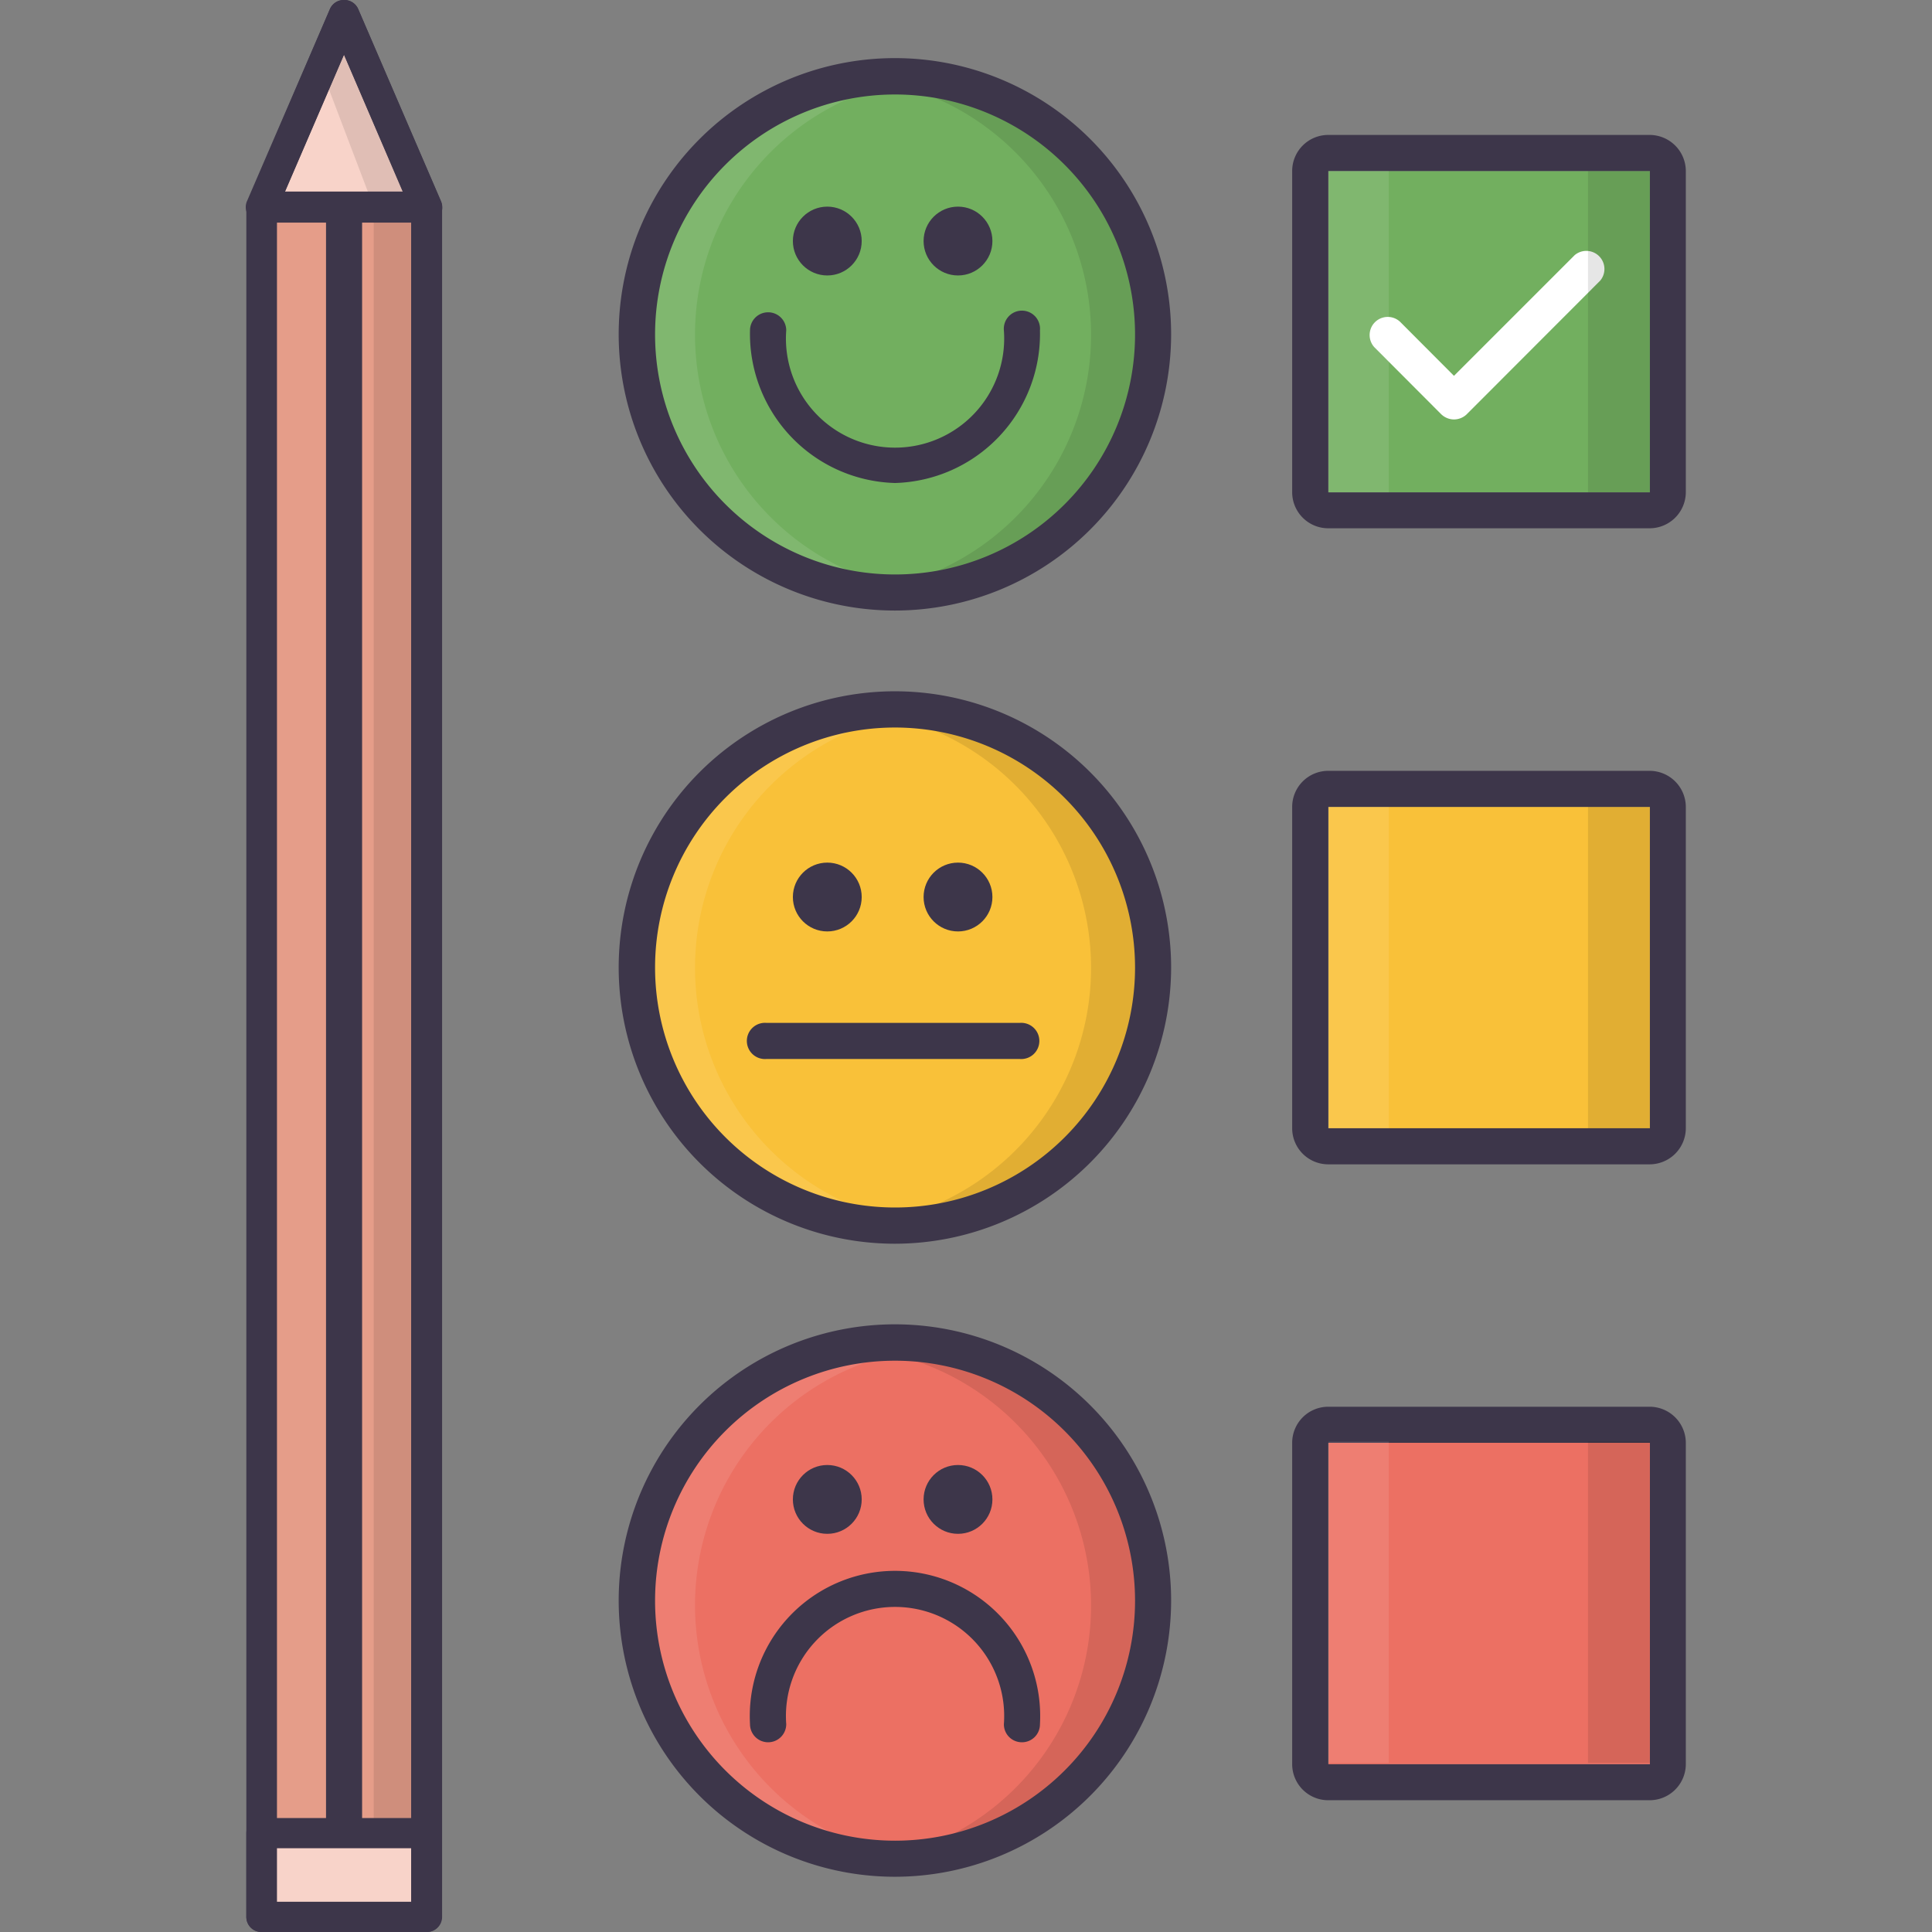 <svg id="Layer_1" data-name="Layer 1" xmlns="http://www.w3.org/2000/svg" viewBox="0 0 128 128"><rect x="0" y="0" width="128" height="128" fill="#808080" stroke="none"/><defs><style>.cls-1{fill:#e59d89;}.cls-2{fill:#f8d3c9;}.cls-3{opacity:0.1;}.cls-4{fill:#ec7063;}.cls-5{fill:#f9c139;}.cls-6{fill:#fff;}.cls-7{fill:#72af5f;}.cls-8{fill:#3d364a;}</style></defs><title>gabarito</title><rect class="cls-1" x="17.32" y="13.72" width="10.94" height="107.69"/><polygon class="cls-2" points="17.32 13.72 28.27 13.72 22.79 1.03 17.32 13.72"/><g class="cls-3"><polygon points="28.27 13.72 28.27 126.97 24.76 126.97 24.76 13.72 21.38 4.83 22.69 2.93 27.45 12.46 27.45 13.72 28.27 13.72"/></g><rect class="cls-2" x="17.32" y="121.42" width="10.94" height="5.56"/><circle class="cls-4" cx="59.3" cy="106.05" r="17.1"/><g class="cls-3"><path d="M76.4,106.34a17,17,0,0,1-19.15,17,17.1,17.1,0,0,0,0-33.95,17.13,17.13,0,0,1,19.15,17Z"/></g><rect class="cls-5" x="88.02" y="53.46" width="21.29" height="21.29"/><g class="cls-3"><path class="cls-6" d="M61.3,123.32a16.65,16.65,0,0,1-2,.12,17.1,17.1,0,1,1,0-34.2,19,19,0,0,1,2,.11,17.1,17.1,0,0,0,0,34Z"/></g><circle class="cls-5" cx="59.3" cy="64.1" r="17.1"/><rect class="cls-7" x="88.02" y="11.33" width="21.29" height="21.29"/><g class="cls-3"><path d="M76.4,64.1a17.13,17.13,0,0,1-19.15,17,17.1,17.1,0,0,0,0-33.95,17,17,0,0,1,19.15,17Z"/></g><circle class="cls-7" cx="59.3" cy="22.16" r="17.1"/><g class="cls-3"><path d="M76.4,22.16a17,17,0,0,1-19.15,17,17.1,17.1,0,0,0,0-33.95,17.13,17.13,0,0,1,19.15,17Z"/></g><g class="cls-3"><path class="cls-6" d="M61.3,39.14a16.65,16.65,0,0,1-2,.12,17.1,17.1,0,1,1,0-34.2,19,19,0,0,1,2,.11,17.1,17.1,0,0,0,0,34Z"/></g><path class="cls-8" d="M59.3,40.45A18.3,18.3,0,1,1,77.59,22.16,18.31,18.31,0,0,1,59.3,40.45Zm0-34.19a15.9,15.9,0,1,0,15.9,15.9A15.91,15.91,0,0,0,59.3,6.26Z"/><g class="cls-3"><path class="cls-6" d="M61.3,81.09a19,19,0,0,1-2,.11,17.1,17.1,0,1,1,0-34.2,16.65,16.65,0,0,1,2,.12,17.1,17.1,0,0,0,0,34Z"/></g><path class="cls-8" d="M59.3,82.4A18.3,18.3,0,1,1,77.59,64.1,18.32,18.32,0,0,1,59.3,82.4Zm0-34.2A15.9,15.9,0,1,0,75.2,64.1,15.92,15.92,0,0,0,59.3,48.2Z"/><path class="cls-8" d="M59.3,124.34a18.3,18.3,0,1,1,18.29-18.29A18.31,18.31,0,0,1,59.3,124.34Zm0-34.19a15.9,15.9,0,1,0,15.9,15.9A15.91,15.91,0,0,0,59.3,90.15Z"/><circle class="cls-8" cx="54.81" cy="15.97" r="2.28"/><circle class="cls-8" cx="63.47" cy="15.97" r="2.28"/><circle class="cls-8" cx="54.81" cy="59.43" r="2.28"/><circle class="cls-8" cx="63.47" cy="59.43" r="2.28"/><circle class="cls-8" cx="54.81" cy="99.34" r="2.28"/><circle class="cls-8" cx="63.47" cy="99.34" r="2.28"/><path class="cls-8" d="M67.71,115.43a1.19,1.19,0,0,1-1.2-1.2,7.23,7.23,0,1,0-14.42,0,1.2,1.2,0,0,1-2.4,0,9.62,9.62,0,1,1,19.21,0A1.19,1.19,0,0,1,67.71,115.43Z"/><path class="cls-8" d="M59.3,32a9.88,9.88,0,0,1-9.61-10.11,1.2,1.2,0,0,1,2.4,0,7.23,7.23,0,1,0,14.42,0,1.2,1.2,0,1,1,2.39,0A9.88,9.88,0,0,1,59.3,32Z"/><path class="cls-8" d="M67.55,70.16H50.79a1.2,1.2,0,1,1,0-2.39H67.55a1.2,1.2,0,1,1,0,2.39Z"/><path class="cls-8" d="M109.31,11.33V32.62H88V11.33h21.29m0-2.39H88a2.39,2.39,0,0,0-2.39,2.39V32.62A2.39,2.39,0,0,0,88,35h21.29a2.4,2.4,0,0,0,2.4-2.39V11.33a2.4,2.4,0,0,0-2.4-2.39Z"/><path class="cls-8" d="M109.31,53.46V74.75H88V53.46h21.29m0-2.39H88a2.39,2.39,0,0,0-2.39,2.39V74.75A2.39,2.39,0,0,0,88,77.14h21.29a2.4,2.4,0,0,0,2.4-2.39V53.46a2.4,2.4,0,0,0-2.4-2.39Z"/><path class="cls-8" d="M109.31,95.59v21.29H88V95.59h21.29m0-2.39H88a2.39,2.39,0,0,0-2.39,2.39v21.29A2.39,2.39,0,0,0,88,119.27h21.29a2.4,2.4,0,0,0,2.4-2.39V95.59a2.4,2.4,0,0,0-2.4-2.39Z"/><rect class="cls-4" x="88.02" y="95.59" width="21.29" height="21.29"/><path class="cls-6" d="M96.33,27.79a1.23,1.23,0,0,1-.85-.35L91.05,23a1.2,1.2,0,0,1,1.7-1.69l3.58,3.59,8-8a1.2,1.2,0,0,1,1.69,1.69l-8.87,8.88A1.23,1.23,0,0,1,96.33,27.79Z"/><path class="cls-8" d="M28.26,128H17.32a1,1,0,0,1-1-1V13.72a.9.9,0,0,1,.09-.4L21.85.62A1,1,0,0,1,22.79,0a1,1,0,0,1,.95.62l5.47,12.7a1.06,1.06,0,0,1,.08.4V127A1,1,0,0,1,28.26,128Zm-9.91-2h8.89v-112L22.79,3.62,18.35,13.93Z"/><path class="cls-8" d="M28.26,128H17.32a1,1,0,0,1-1-1v-5.55a1,1,0,0,1,1-1H28.26a1,1,0,0,1,1,1V127A1,1,0,0,1,28.26,128Zm-9.94-2h8.94v-3.55H18.32Z"/><rect class="cls-8" x="21.6" y="14.12" width="2.39" height="107.29"/><path class="cls-8" d="M28.26,14.75H17.32a1,1,0,0,1-.86-.46,1,1,0,0,1-.08-1L21.85.62A1,1,0,0,1,22.79,0a1,1,0,0,1,.95.62l5.47,12.7a1,1,0,0,1-.09,1A1,1,0,0,1,28.26,14.75Zm-9.38-2.06H26.7L22.79,3.62Z"/><g class="cls-3"><rect x="105.21" y="11.33" width="4.1" height="21.29"/></g><g class="cls-3"><rect class="cls-6" x="88.02" y="11.33" width="3.99" height="21.29"/></g><g class="cls-3"><rect x="105.21" y="53.46" width="4.1" height="21.29"/></g><g class="cls-3"><rect class="cls-6" x="88.02" y="53.46" width="3.99" height="21.29"/></g><g class="cls-3"><rect x="105.21" y="95.51" width="4.1" height="21.29"/></g><g class="cls-3"><rect class="cls-6" x="88.02" y="95.51" width="3.99" height="21.29"/></g></svg>